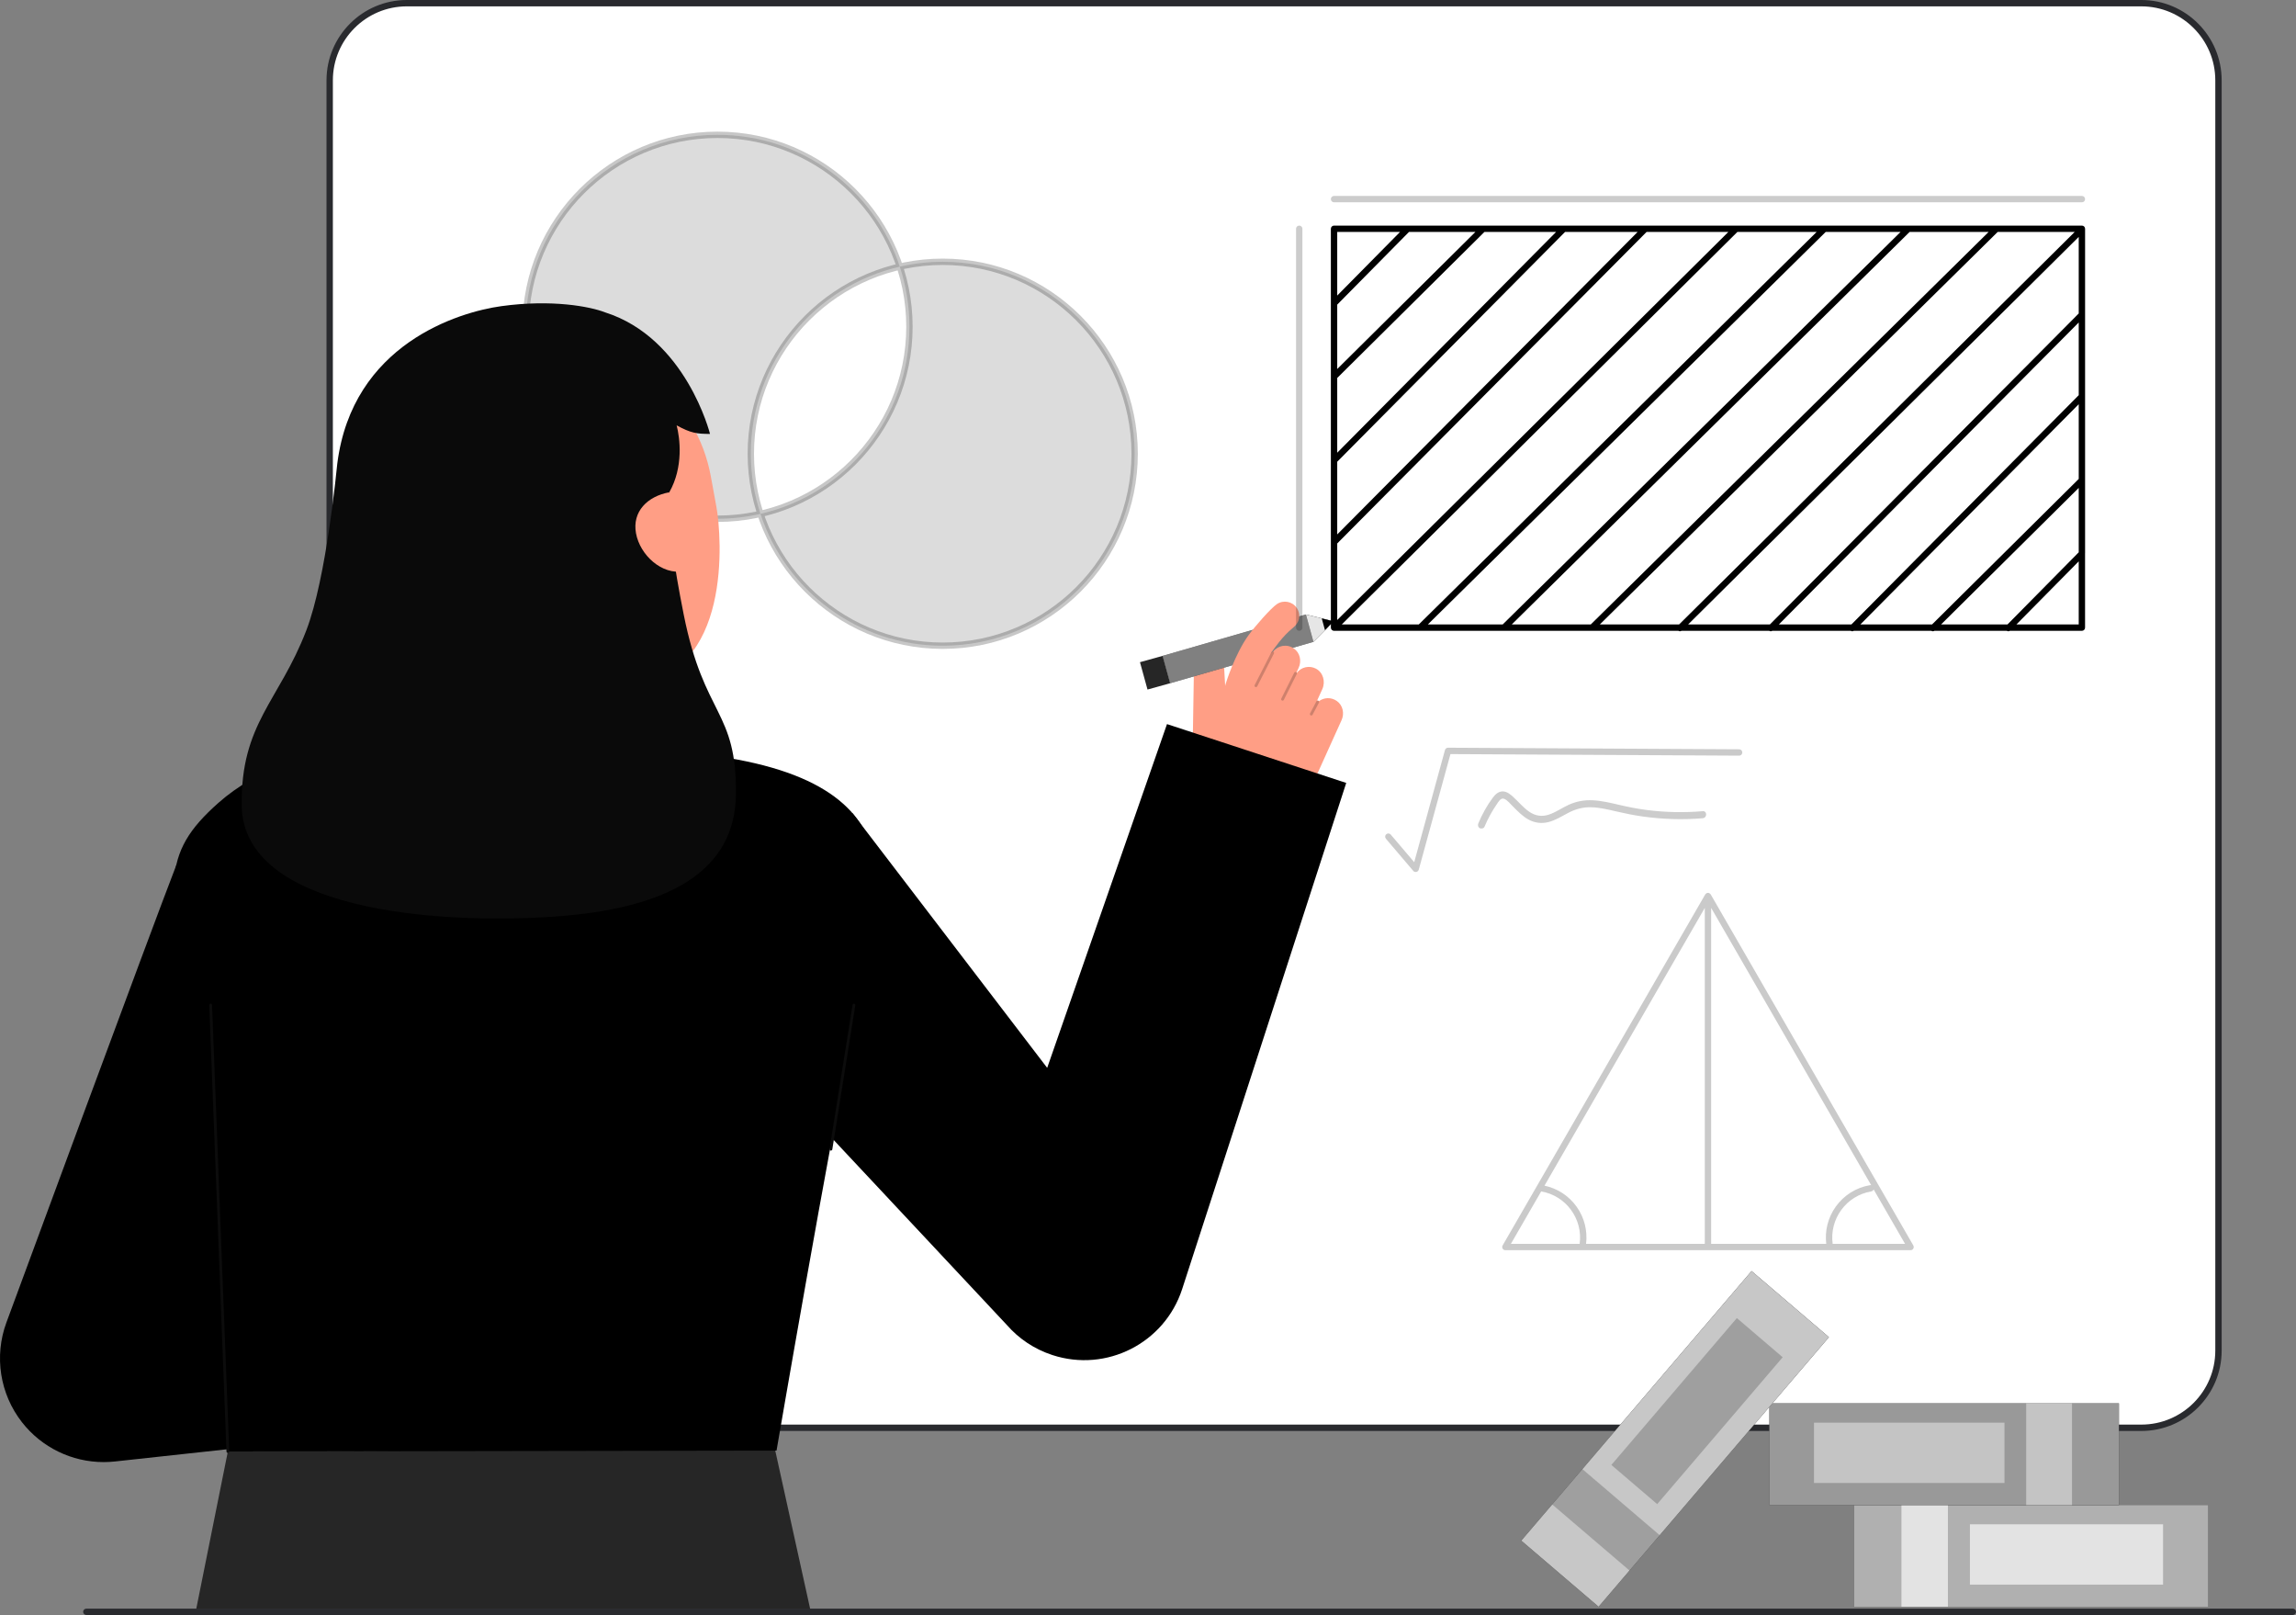 <svg id="Layer_2" data-name="Layer 2" xmlns="http://www.w3.org/2000/svg" viewBox="0 0 722.206 507.854" style="width: 100%; height: 100%;">
  <rect x="0" y="0" width="722.206" height="507.854" fill="#808080" stroke="none"/>
  <g id="Layer_2-2" data-name="Layer 2">
    <g>
      <g>
        <rect x="103.704" y="1" width="594.118" height="447.981" rx="24.26" ry="24.26" transform="translate(801.526 449.981) rotate(-180)" fill="#fff"></rect>
        <path d="m673.562,449.98H127.964c-13.929,0-25.26-11.331-25.26-25.26V25.26c0-13.929,11.331-25.26,25.26-25.26h545.598c13.929,0,25.26,11.331,25.26,25.26v399.461c0,13.929-11.331,25.26-25.26,25.26ZM127.964,2c-12.825,0-23.26,10.435-23.26,23.26v399.461c0,12.825,10.435,23.26,23.26,23.26h545.598c12.825,0,23.26-10.435,23.26-23.26V25.26c0-12.825-10.435-23.26-23.26-23.26H127.964Z" fill="#292a2e"></path>
      </g>
      <g fill="none" opacity=".14">
        <path d="m283.029,83.856c-7.935-24.076-30.595-41.462-57.33-41.462-33.339,0-60.366,27.027-60.366,60.366s27.027,60.366,60.366,60.366c4.646,0,9.162-.542,13.506-1.536-1.96-5.949-3.036-12.299-3.036-18.904,0-28.694,20.026-52.694,46.86-58.83Z" fill="#000000"></path>
        <path d="m296.536,82.32c-4.646,0-9.162.542-13.506,1.536,1.961,5.948,3.036,12.299,3.036,18.904,0,28.694-20.026,52.694-46.86,58.83,7.935,24.076,30.595,41.462,57.33,41.462,33.339,0,60.366-27.027,60.366-60.366s-27.027-60.366-60.366-60.366Z" fill="#000000"></path>
      </g>
      <g fill="none" opacity=".22">
        <path d="m225.7,164.125c-33.838,0-61.366-27.528-61.366-61.365s27.528-61.366,61.366-61.366,61.365,27.528,61.365,61.366-27.528,61.365-61.365,61.365Zm0-120.731c-32.734,0-59.366,26.632-59.366,59.366s26.632,59.365,59.366,59.365,59.365-26.631,59.365-59.365-26.631-59.366-59.365-59.366Z" fill="#000000"></path>
        <path d="m296.535,204.052c-33.837,0-61.365-27.528-61.365-61.366s27.528-61.365,61.365-61.365,61.366,27.528,61.366,61.365-27.528,61.366-61.366,61.366Zm0-120.731c-32.734,0-59.365,26.631-59.365,59.365s26.631,59.366,59.365,59.366,59.366-26.632,59.366-59.366-26.632-59.365-59.366-59.365Z" fill="#000000"></path>
      </g>
      <path d="m721.206,507.854H27.155c-.552,0-1-.448-1-1s.448-1,1-1h694.051c.552,0,1,.448,1,1s-.448,1-1,1Z" fill="#292a2e"></path>
      <g>
        <g id="b_4_ha">
          <path d="m386.102,228.396l-1.005-17.668c.035-2.585-1.87-4.928-4.45-5.097-2.751-.181-5.058,1.978-5.094,4.7l-.801,49.328" fill="#ff9e85"></path>
          <g>
            <polygon points="410.77 193.228 413.139 201.831 368.074 214.85 365.705 206.246 410.77 193.228" fill="#000000"></polygon>
            <polygon points="410.77 193.228 413.139 201.831 368.074 214.85 365.705 206.246 410.77 193.228" fill="#fff" opacity=".5"></polygon>
            <polygon points="358.579 208.231 360.948 216.835 368.074 214.85 365.705 206.246 358.579 208.231" fill="#262626"></polygon>
            <path d="m410.77,193.228s2.629.639,4.982,1.219c1.866.46,3.558.883,3.626.92.07.038-1.194,1.359-2.603,2.796-1.711,1.747-3.636,3.668-3.636,3.668l-2.369-8.604Z" fill="#000000"></path>
            <path d="m410.77,193.228s2.629.639,4.982,1.219c1.866.46,3.558.883,3.626.92.07.038-1.194,1.359-2.603,2.796-1.711,1.747-3.636,3.668-3.636,3.668l-2.369-8.604Z" fill="#fff" opacity=".9"></path>
            <path d="m415.752,194.447c1.866.46,3.558.883,3.626.92.07.038-1.194,1.359-2.603,2.796l-1.023-3.716Z" fill="#000000"></path>
          </g>
          <path d="m374.752,259.659l15.407.645c9.789.41,18.847-5.16,22.898-14.081l8.935-19.769c.955-2.102.408-4.675-1.476-6.008-1.821-1.288-4.077-1.125-5.659.059-.041-.064-.089-.126-.162-.164-.137-.072-.291-.059-.418.009l1.655-3.644c1.069-2.354.264-5.264-2.03-6.454-2.115-1.097-4.624-.458-5.994,1.334-.018-.049-.045-.087-.079-.128l.68-1.498c.955-2.102.408-4.675-1.477-6.008-2.205-1.56-5.053-.998-6.56.938-.031-.012-.063-.022-.094-.027l-15.007,10.944" fill="#ff9e85"></path>
          <path d="m408.577,194.599c-.226,1.105-.924,2.046-1.869,2.812-3.388,2.746-5.99,6.657-6.686,7.608-2.88,4.011-5.226,10.501-5.886,12.664-.727,2.377-3.242,3.714-5.619,2.988-2.376-.727-3.713-3.245-2.988-5.619.115-.375,2.859-9.259,7.183-15.283,2.032-2.829,7.02-8.493,8.92-9.79,2.052-1.401,4.852-.874,6.254,1.178.716,1.047.928,2.289.692,3.441Z" fill="#ff9e85"></path>
          <path id="b_4_ha_sh" d="m400.76,205.358c-.006.05-.021.101-.046.149l-5.261,10.325c-.112.221-.382.309-.603.196-.221-.112-.307-.383-.196-.603l5.261-10.325c.112-.221.382-.309.603-.196.173.088.264.273.242.454Z" fill="#0a0a0a" opacity=".2"></path>
          <path id="b_4_ha_sh-2" data-name="b_4_ha_sh" d="m407.945,211.79c-.006.05-.021.099-.044.146l-4.072,8.147c-.111.222-.38.312-.602.201-.222-.111-.312-.38-.201-.602l4.072-8.147c.111-.222.38-.312.602-.201.175.087.267.273.245.456Z" fill="#0a0a0a" opacity=".2"></path>
          <path id="b_4_ha_sh-3" data-name="b_4_ha_sh" d="m414.931,220.794c-.006.053-.023.105-.049.155l-2.013,3.803c-.115.219-.387.302-.606.187-.221-.116-.305-.386-.187-.606l2.013-3.803c.115-.219.387-.302.606-.187.17.09.258.272.236.451Z" fill="#0a0a0a" opacity=".2"></path>
        </g>
        <path d="m367.079,227.702l-37.688,108.096-61.252-80.104-57.312,47.894,105.884,113.072c3.71,4.249,8.578,7.582,14.33,9.458,16.994,5.541,35.261-3.743,40.802-20.737l51.609-159.179-56.373-18.5Z" fill="#000000"></path>
        <path d="m32.6,459.769c-9.972,0-19.478-4.577-25.694-12.539-6.947-8.896-8.798-20.754-4.893-31.344,1.845-5.004,45.275-122.786,53.509-144.008l60.793,23.585c-4.63,11.933-21.404,57.162-34.88,93.597l22.389-2.433,7.047,64.826-74.743,8.126c-1.179.128-2.357.191-3.528.191Z" fill="#000000"></path>
        <polygon points="71.672 456.439 61.73 505.925 254.832 505.925 243.71 455.498 71.672 456.439" fill="#262626"></polygon>
        <path id="b_1_b" d="m113.424,235.285c-16.133,1.197-32.584,6.44-44.697,17.163-18.271,16.174-16.645,26.283-7.525,71.071,7.848,38.538,4.735,55.378,9.985,126.492.155,2.095.486,6.428.486,6.428l172.586-.286s16.17-94.349,25.1-137.866c6.789-33.083,24.623-73.245-50.57-81.339-.2-.022-60.507-4.991-105.365-1.663Z" fill="#000000"></path>
        <g>
          <path id="h_3_sk" d="m218.786,236.951c-.2-.026-5.677,20.588-48.428,17.38-29.596-2.217-36.812-22.362-37.49-22.362,3.191-.678,8.373-1.382,9.79-2.139,4.66-2.504,8.055-5.552,9.764-12.094,1.336-5.116,2.017-24.81,2.017-34.691l45.541,10.233c-.635,11.146-5.078,36.986,10.494,41.559,2.591.756,5.382,1.452,8.312,2.113Z" fill="#ff9e85"></path>
          <path d="m198.404,215.193c-17.954,1.416-41.016-6.164-45.397-30.117l-3.953-21.613c-4.381-23.953,4.649-45.672,27.202-49.796h0c22.553-4.125,42.962,12.21,47.342,36.163l1.75,9.568c1.681,9.191,5.088,53.267-26.944,55.795Z" fill="#ff9e85"></path>
          <path d="m215.051,193.201c-3.223-16.192-4.7-26.995-4.529-38.393,4.539-7.962,3.346-17.1,2.314-21.049,4.449,2.427,6.309,2.692,10.497,2.692,0,0-7.507-30.127-33.021-38.234-4.691-1.826-16.671-4.132-32.577-1.951-13.529,1.855-46.876,11.971-51.641,49.514h-.002s0,.011-.001.022c-.158,1.245-3.359,35.836-9.743,52.433-8.581,22.311-20.629,29.243-20.324,54.985.393,33.112,61.266,37.519,97.982,35.042,36.717-2.477,57.212-14.55,57.478-38.412.298-26.736-9.985-24.253-16.433-56.649Z" fill="#0a0a0a"></path>
          <path d="m215.061,179.627c-6.854,1.253-13.751-5.063-15.004-11.917-1.253-6.854,3.611-11.65,10.465-12.903l4.539,24.82Z" fill="#ff9e85"></path>
        </g>
        <path d="m261.371,361.814c-.027,0-.054-.003-.081-.008-.236-.044-.391-.272-.346-.508l7.236-45.332c.045-.236.275-.39.508-.346.236.044.391.272.346.508l-7.236,45.332c-.039.209-.222.354-.427.354Z" fill="#0c0c0c"></path>
        <path d="m71.672,456.874c-.232,0-.425-.183-.434-.418l-5.409-140.393c-.009-.24.177-.442.418-.452.229.011.442.177.451.418l5.409,140.393c.009.24-.177.442-.418.452h-.017Z" fill="#0c0c0c"></path>
      </g>
      <g>
        <path d="m445.306,274.213c-.29,0-.569-.126-.762-.352l-8.608-10.118c-.357-.421-.307-1.052.113-1.41.42-.357,1.051-.309,1.41.113l7.383,8.678,9.673-35.262c.12-.435.515-.735.965-.735h.006l91.565.498c.552.003.997.453.994,1.006-.003.55-.45.994-1,.994h-.006l-90.798-.494-9.971,36.347c-.099.357-.386.631-.748.712-.072.016-.145.023-.217.023Z" fill="#000000" opacity=".21"></path>
        <g fill="none" opacity=".2">
          <path d="m466.938,259.998c1.057-2.504,2.352-4.899,3.897-7.136.518-.751,1.224-2.089,2.309-1.659,1.003.397,1.908,1.557,2.657,2.304,1.533,1.527,3.067,3.16,4.985,4.209,1.928,1.055,4.094,1.339,6.228.808,2.209-.55,4.17-1.797,6.163-2.848,2.284-1.205,4.591-1.876,7.194-1.827,2.728.051,5.398.698,8.042,1.315,2.728.636,5.467,1.193,8.241,1.584,6.281.886,12.629,1.082,18.951.555,1.411-.118,1.423-2.334,0-2.215-5.864.489-11.77.375-17.607-.374-2.918-.374-5.802-.942-8.665-1.609-2.732-.636-5.486-1.301-8.298-1.447-2.681-.139-5.252.329-7.687,1.46-2.065.96-3.967,2.317-6.137,3.041-2.213.738-4.265.417-6.182-.896-1.846-1.264-3.292-3.039-4.927-4.546-.993-.915-2.127-1.906-3.567-1.846-1.302.054-2.248,1.01-2.982,1.986-1.846,2.458-3.336,5.196-4.53,8.024-.234.555-.162,1.18.397,1.516.462.277,1.283.153,1.516-.397h0Z" fill="#000000"></path>
        </g>
      </g>
      <g>
        <g>
          <rect x="583.127" y="473.259" width="111.51" height="32" transform="translate(1277.763 978.518) rotate(180)" fill="#000000"></rect>
          <rect x="583.127" y="473.259" width="111.51" height="32" transform="translate(1277.763 978.518) rotate(180)" fill="#fff" opacity=".69"></rect>
          <rect x="598.101" y="473.259" width="14.612" height="32" transform="translate(1210.814 978.518) rotate(180)" fill="#fff" opacity=".65"></rect>
          <rect x="619.634" y="479.342" width="60.754" height="18.963" transform="translate(1300.022 977.646) rotate(180)" fill="#fff" opacity=".65"></rect>
        </g>
        <g>
          <rect x="556.538" y="441.29" width="109.978" height="32" transform="translate(1223.055 914.579) rotate(-180)" fill="#000000"></rect>
          <rect x="556.538" y="441.29" width="109.978" height="32" transform="translate(1223.055 914.579) rotate(-180)" fill="#fff" opacity=".6"></rect>
          <rect x="570.591" y="447.372" width="59.919" height="18.963" transform="translate(1201.102 913.707) rotate(-180)" fill="#fff" opacity=".42"></rect>
          <rect x="637.337" y="441.29" width="14.411" height="32" transform="translate(1289.084 914.579) rotate(-180)" fill="#fff" opacity=".42"></rect>
        </g>
        <g>
          <rect x="471.144" y="436.479" width="111.51" height="32" transform="translate(1213.191 345.885) rotate(130.517)" fill="#000000"></rect>
          <rect x="471.144" y="436.479" width="111.51" height="32" transform="translate(1213.191 345.885) rotate(130.517)" fill="#fff" opacity=".78"></rect>
          <rect x="497.846" y="461.926" width="14.612" height="32" transform="translate(1196.661 404.398) rotate(130.517)" fill="#000000" opacity=".2"></rect>
          <rect x="503.421" y="434.253" width="60.754" height="18.963" transform="translate(1217.925 326.215) rotate(130.517)" fill="#000000" opacity=".2"></rect>
        </g>
      </g>
      <path d="m601.831,391.64l-63.722-110.369c-.034-.059-.078-.106-.123-.153-.183-.208-.444-.347-.744-.347s-.561.138-.744.347c-.044.047-.089.095-.123.153l-63.722,110.369c-.179.31-.179.69,0,1s.509.5.866.5h127.443c.357,0,.688-.19.866-.5s.179-.69,0-1Zm-65.588-.5h-37.346c.493-4.135-.533-8.249-2.966-11.665-2.444-3.434-6.019-5.756-10.113-6.633l50.425-87.339v105.637Zm2-105.637l50.338,87.189c-.103-.016-.208-.029-.316-.012-4.406.741-8.261,3.154-10.852,6.795-2.432,3.417-3.458,7.53-2.966,11.665h-36.205v-105.637Zm-53.473,89.155c7.835,1.331,13.169,8.66,12.114,16.482h-21.63l9.516-16.482Zm91.691,16.482c-1.055-7.83,4.289-15.167,12.136-16.487.36-.061.628-.314.751-.631l9.883,17.119h-22.771Z" fill="#000000" opacity=".21"></path>
      <g>
        <g fill="none" opacity=".2">
          <path d="m654.863,63.614h-235.239c-.553,0-1-.447-1-1s.447-1,1-1h235.239c.553,0,1,.447,1,1s-.447,1-1,1Z" fill="#000000"></path>
        </g>
        <g fill="none" opacity=".2">
          <path d="m408.669,198.367c-.553,0-1-.447-1-1v-125.429c0-.553.447-1,1-1s1,.447,1,1v125.429c0,.553-.447,1-1,1Z" fill="#000000"></path>
        </g>
        <path d="m655.863,173.969v-22.864c.006-.064.006-.126,0-.19v-26.163c.006-.064.006-.126,0-.191v-25.504c.006-.064.006-.126,0-.19v-26.689c.006-.065.006-.126,0-.191v-.048c0-.553-.447-1-1-1h-235.239c-.553,0-1,.447-1,1v23.446h0v101.983c0,.024.012.045.014.069.007.106.022.211.063.311.045.108.112.203.19.289.01.011.013.025.023.036,0,0,0,0,0,0,.092.093.203.167.326.218.123.051.252.077.383.077h108.323c.151.084.312.142.479.142s.329-.058.479-.142h27.607c.15.084.312.142.479.142s.329-.058.479-.142h24.686c.15.084.311.142.479.142s.328-.058.479-.142h24.398c.151.084.312.142.479.142s.329-.058.479-.142h22.78c.151.084.312.142.48.142s.329-.058.479-.142h22.653c.553,0,1-.447,1-1v-23.206c.006-.065.007-.127,0-.192Zm-45.301,22.398l43.301-42.941v20.25l-22.412,22.691h-20.889Zm-25.387,0l68.688-69.261v23.503l-46.141,45.757h-22.547Zm-25.641,0l94.329-94.959v22.858l-71.504,72.101h-22.824Zm-28.538,0l122.867-121.869v24.072l-97.147,97.797h-25.719Zm-27.773,0l125.146-123.429h24.228l-124.44,123.429h-24.934Zm-27.702,0l125.146-123.429h24.854l-125.146,123.429h-24.854Zm-26.394,0l125.146-123.429h23.545l-125.146,123.429h-23.545Zm-27.075,0l124.44-123.429h24.933l-125.146,123.429h-24.227Zm-1.428-100.577l22.571-22.852h20.892l-43.463,43.102v-20.25Zm0,23.066l46.303-45.918h22.545l-68.848,69.421v-23.503Zm0,26.343l71.665-72.261h22.824l-94.489,95.12v-22.858Zm0,25.696l97.308-97.957h25.721l-123.029,122.028v-24.071Zm19.758-97.957l-19.758,20.004v-20.004h19.758Zm193.882,123.429l19.599-19.844v19.844h-19.599Z" fill="#000000"></path>
      </g>
    </g>
  </g>
</svg>